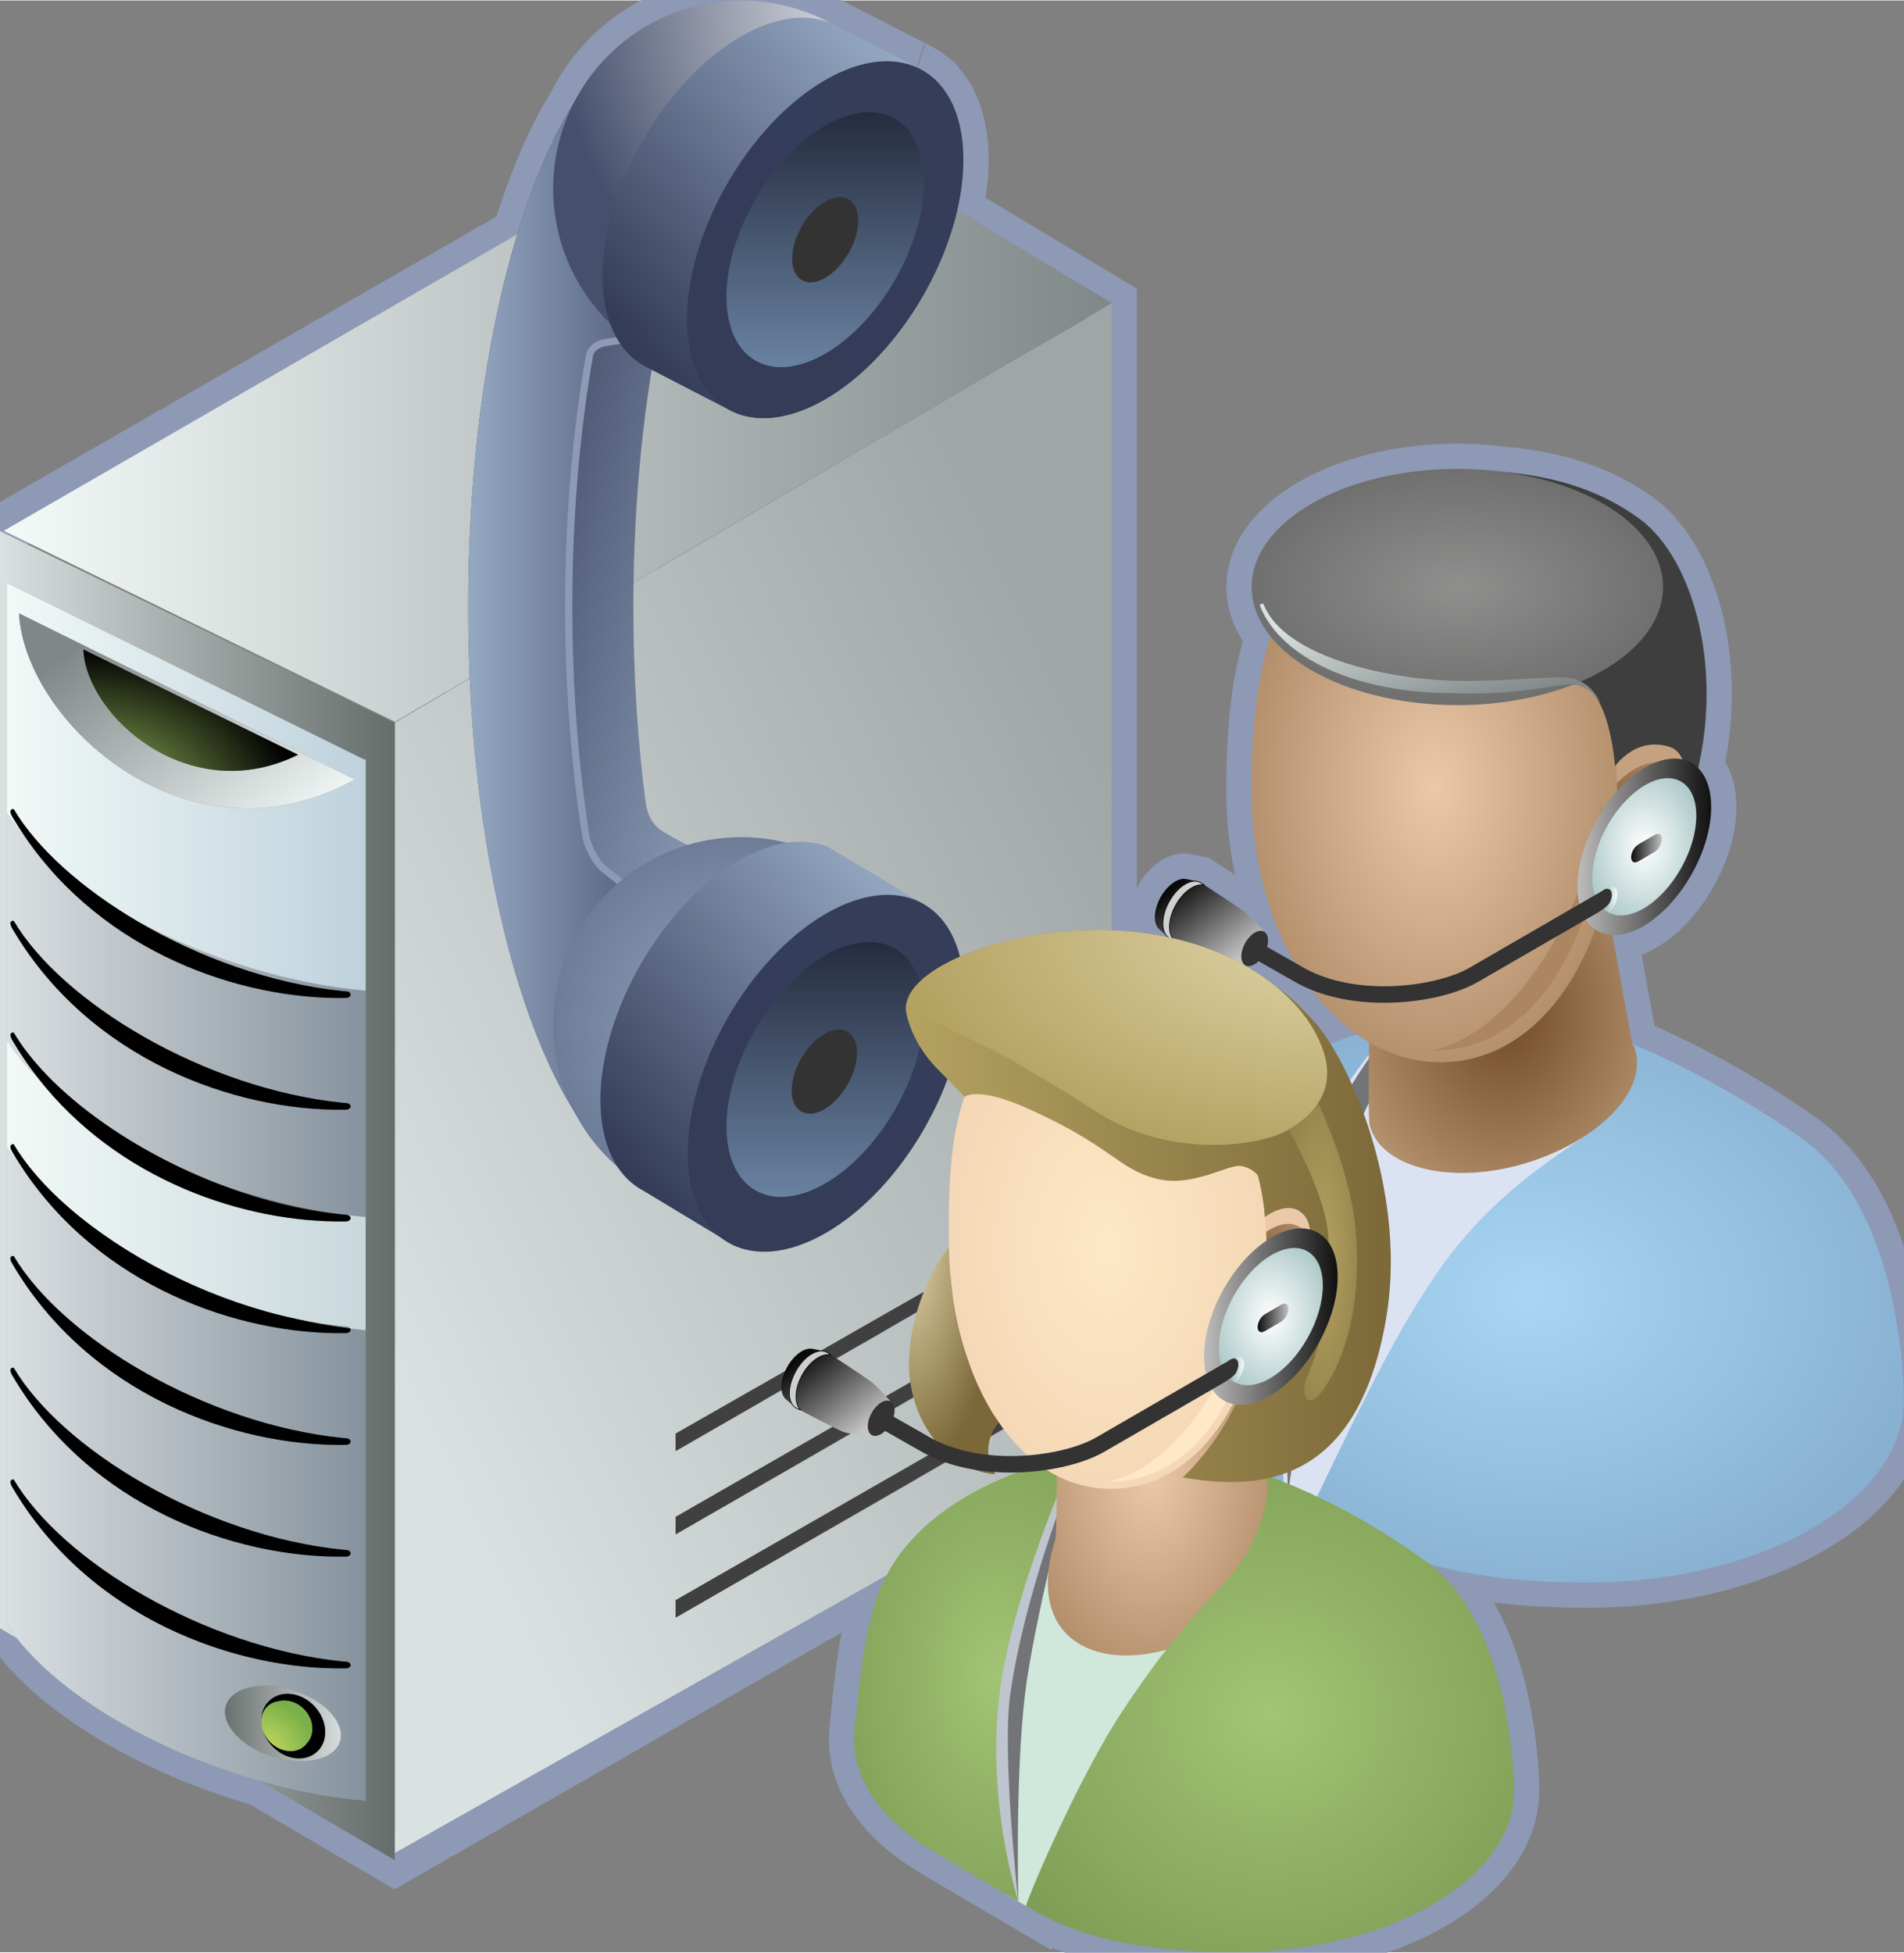 <svg xmlns="http://www.w3.org/2000/svg" xmlns:xlink="http://www.w3.org/1999/xlink" version="1.1" width="0.785" height="0.805" viewBox="0 0 56.525 57.934">
  <rect x="0" y="0" width="56.525" height="57.934" fill="#808080" stroke="none"/>
  <title><![CDATA[Response Group Server]]></title>
  <g transform=" scale(1) ">
    <path xmlns="http://www.w3.org/2000/svg" d="  M33,8.977 L22.628,2.742 L0,15.749 L0,48.319 L0.502,48.614 C1.847,50.333 4.633,51.974 7.708,52.846 L11.716,55.2 L33,42.975 L33,40.569 L33,40.54 L32.537,40.319 L33,40.054 L33,38.099 L33,38.068 L32.537,37.848 L33,37.583 L33,35.626 L33,35.596 L32.569,35.392 L33,35.146 L33,9.008 L33,8.977 Z" style="stroke-width: 1.5; stroke: #8d99b5; stroke-dasharray: none; stroke-linecap: butt; stroke-linejoin: miter; fill: none; "/>
    <path xmlns="http://www.w3.org/2000/svg" d="  M26.902,26.506 C26.104,26.027 24.577,25.12 24.577,25.12 C24.217,24.977 23.803,24.934 23.352,25 C22.92,24.893 22.468,24.835 22.003,24.835 C21.448,24.835 20.912,24.917 20.406,25.069 C20.248,24.988 19.648,24.674 19.547,24.575 C19.429,24.46 19.243,24.296 19.165,23.802 C18.93,21.988 18.802,20.035 18.802,18.001 C18.802,15.494 18.997,13.112 19.347,10.962 L21.612,12.132 C21.778,12.226 21.956,12.294 22.147,12.338 C22.153,12.34 22.16,12.341 22.166,12.344 C22.208,12.352 22.25,12.36 22.293,12.367 C22.305,12.369 22.316,12.371 22.328,12.373 C22.368,12.379 22.408,12.383 22.449,12.387 C22.465,12.388 22.479,12.39 22.494,12.391 C22.534,12.394 22.572,12.395 22.611,12.396 C22.63,12.397 22.648,12.398 22.666,12.398 C22.703,12.398 22.741,12.396 22.779,12.395 C22.8,12.394 22.822,12.392 22.843,12.391 C22.88,12.389 22.916,12.386 22.953,12.381 C22.976,12.379 23,12.376 23.023,12.373 C23.06,12.367 23.096,12.362 23.132,12.357 C23.159,12.352 23.185,12.347 23.21,12.342 C23.245,12.335 23.281,12.328 23.317,12.32 C23.345,12.313 23.373,12.306 23.401,12.299 C23.436,12.29 23.47,12.282 23.505,12.271 C23.534,12.262 23.565,12.254 23.594,12.244 C23.629,12.232 23.663,12.223 23.697,12.211 C23.729,12.199 23.762,12.187 23.794,12.175 C23.827,12.162 23.86,12.151 23.893,12.136 C23.927,12.122 23.964,12.107 23.999,12.091 C24.03,12.076 24.061,12.065 24.092,12.05 C24.133,12.031 24.174,12.01 24.215,11.989 C24.241,11.976 24.267,11.965 24.293,11.95 C24.361,11.915 24.429,11.878 24.497,11.839 C26.761,10.532 28.601,7.344 28.601,4.73 C28.601,4.566 28.594,4.408 28.58,4.255 C28.58,4.254 28.579,4.253 28.579,4.251 C28.564,4.101 28.544,3.956 28.517,3.819 C28.517,3.817 28.516,3.814 28.515,3.812 C28.487,3.675 28.454,3.545 28.414,3.421 C28.413,3.418 28.412,3.416 28.412,3.413 C28.371,3.29 28.325,3.173 28.273,3.062 C28.271,3.061 28.271,3.059 28.27,3.057 C28.218,2.947 28.16,2.843 28.096,2.747 C28.096,2.746 28.094,2.744 28.094,2.744 C28.03,2.646 27.961,2.557 27.887,2.474 C27.887,2.474 27.887,2.473 27.885,2.473 C27.81,2.39 27.731,2.314 27.646,2.246 C27.646,2.245 27.646,2.245 27.646,2.245 C27.559,2.178 27.47,2.117 27.377,2.065 C27.396,2.067 24.64,0.661 24.64,0.661 C23.855,0.239 22.957,0 22.003,0 C19.818,0 17.927,1.257 17.011,3.086 C15.15,6.101 13.9,11.649 13.9,18 C13.9,24.351 15.15,29.899 17.01,32.914 C17.338,33.568 17.791,34.148 18.337,34.625 C18.538,34.929 18.793,35.164 19.09,35.323 C19.09,35.323 21.79,36.95 21.737,36.925 C22.467,37.271 23.437,37.181 24.498,36.567 C26.762,35.261 28.602,32.072 28.602,29.459 C28.602,29.442 28.601,29.427 28.601,29.411 C28.601,29.395 28.602,29.378 28.602,29.361 C28.601,27.785 27.931,26.773 26.902,26.506 Z" style="stroke-width: 1.5; stroke: #8d99b5; stroke-dasharray: none; stroke-linecap: butt; stroke-linejoin: miter; fill: none; "/>
    <path xmlns="http://www.w3.org/2000/svg" d="  M42.316,46.32 C41.716,45.882 40.001,44.679 37.755,43.837 C39.257,43.464 40.606,42.25 41.145,39.165 C41.772,35.59 40.243,31.799 39.096,30.399 C39.096,30.399 38.48,29.707 38.079,29.411 C38.02,29.367 37.949,29.316 37.87,29.261 C36.691,28.303 34.916,27.627 32.779,27.595 C29.844,27.55 26.936,28.688 26.891,29.906 C26.891,29.92 26.896,29.934 26.899,29.949 C26.897,29.948 26.891,29.948 26.891,29.948 C26.891,29.948 26.976,30.832 27.811,31.696 C28.409,32.311 28.609,32.508 28.64,32.539 C28.235,33.66 28.138,35.154 28.174,37.051 L28.174,36.997 C27.457,37.914 26.985,39.32 26.985,40.445 C26.985,41.322 27.268,42.117 27.731,42.709 C27.679,42.682 27.619,42.662 27.569,42.632 L26.529,42.04 C26.586,41.837 26.558,41.654 26.442,41.587 C26.442,41.587 26.072,41.15 25.835,40.979 C25.606,40.813 24.52,40.104 24.52,40.104 C24.52,40.104 24.137,40.022 24.093,40.019 C23.864,39.997 23.569,40.211 23.372,40.557 C23.159,40.934 23.141,41.335 23.317,41.507 L23.626,41.775 C23.626,41.775 24.757,42.375 25.017,42.484 C25.25,42.581 25.878,42.582 25.878,42.582 C25.985,42.644 26.136,42.588 26.271,42.461 C26.633,42.666 27.32,43.057 27.32,43.057 C27.811,43.345 28.369,43.511 28.942,43.604 C29.137,43.675 29.337,43.729 29.548,43.746 C29.533,43.724 29.527,43.697 29.513,43.673 C29.677,43.684 29.841,43.697 30.002,43.697 C30.08,43.697 30.154,43.687 30.233,43.684 C28.433,44.351 26.77,45.497 26.093,47.238 C25.665,48.34 25.482,50.053 25.358,51.526 C25.358,51.553 25.357,51.581 25.357,51.608 C25.357,52.878 26.219,54.032 27.628,54.889 C28.192,55.233 29.125,55.779 29.856,56.205 C29.857,56.208 29.858,56.209 29.858,56.209 L30.473,56.568 L30.473,56.567 C30.587,56.634 30.629,56.66 30.745,56.726 C32.255,57.594 34.301,57.934 36.605,57.934 C41.212,57.934 44.944,55.792 44.944,53.148 C44.946,53.008 44.949,48.242 42.316,46.32 Z" style="stroke-width: 1.5; stroke: #8d99b5; stroke-dasharray: none; stroke-linecap: butt; stroke-linejoin: miter; fill: none; "/>
    <path xmlns="http://www.w3.org/2000/svg" d="  M34.35,39.708 C34.349,39.738 34.348,39.77 34.348,39.8 C34.348,41.239 35.325,42.545 36.919,43.515 C37.984,44.164 39.359,44.968 40.448,45.593 C42.155,46.575 44.473,46.961 47.082,46.961 C52.294,46.961 56.52,44.536 56.52,41.542 C56.52,41.383 56.525,35.989 53.543,33.814 C52.914,33.355 50.803,31.942 48.459,30.971 C48.325,30.269 48.05,28.77 47.866,27.736 C48.617,27.772 49.577,27.07 50.215,25.942 C50.921,24.695 50.987,23.361 50.415,22.786 C51.148,19.563 50.178,16.44 48.632,15.353 C48.112,14.987 46.946,14.2 44.66,13.996 C44.211,13.936 43.745,13.903 43.265,13.903 C39.893,13.903 37.159,15.473 37.159,17.408 C37.159,17.936 37.363,18.435 37.727,18.884 C37.29,20.165 37.156,21.723 37.156,23.447 C37.156,25.385 37.633,27.161 38.423,28.552 L37.617,28.092 C37.675,27.89 37.645,27.707 37.53,27.639 C37.53,27.639 37.16,27.203 36.923,27.032 C36.693,26.865 35.608,26.156 35.608,26.156 C35.608,26.156 35.224,26.075 35.181,26.071 C34.953,26.05 34.656,26.263 34.459,26.609 C34.246,26.986 34.229,27.387 34.404,27.559 L34.628,27.754 C34.652,27.784 34.681,27.808 34.713,27.829 C34.713,27.829 35.844,28.429 36.104,28.537 C36.337,28.634 36.966,28.636 36.966,28.636 C37.073,28.699 37.226,28.645 37.362,28.515 C37.725,28.721 38.409,29.11 38.409,29.11 C38.584,29.213 38.77,29.3 38.961,29.376 C39.352,29.895 39.794,30.338 40.278,30.682 C38.086,31.41 35.999,32.752 35.181,34.854 C34.697,36.102 34.489,38.042 34.35,39.708 Z" style="stroke-width: 1.5; stroke: #8d99b5; stroke-dasharray: none; stroke-linecap: butt; stroke-linejoin: miter; fill: none; "/>
    <path xmlns="http://www.w3.org/2000/svg" d="  M20.056,43.062 L33,35.595 L32.569,35.39 L20.056,42.536 L20.056,43.062 Z" style="fill-rule: evenodd; fill: #404040; "/>
    <path xmlns="http://www.w3.org/2000/svg" d="  M20.056,45.534 L33,38.067 L32.537,37.847 L20.056,45.008 L20.056,45.534 Z" style="fill-rule: evenodd; fill: #404040; "/>
    <path xmlns="http://www.w3.org/2000/svg" d="  M20.056,48.007 L33,40.54 L32.537,40.319 L20.056,47.48 L20.056,48.007 Z" style="fill-rule: evenodd; fill: #404040; "/>
    <defs xmlns="http://www.w3.org/2000/svg" xmlns:xlink="http://www.w3.org/1999/xlink">
      <linearGradient id="grad4298">
        <stop offset="0%" stop-color="#656d6b" stop-opacity="1"/>
        <stop offset="100%" stop-color="#dae1e1" stop-opacity="1"/>
      </linearGradient>
      <linearGradient xlink:href="#grad4298" id="grad4299" x1="0" y1="0" x2="0" y2="1" gradientTransform="rotate(90 .5 .5)" gradientUnits="objectBoundingBox">
  </linearGradient>
    </defs>
    <path xmlns="http://www.w3.org/2000/svg" d="  M11.716,21.447 L0,15.749 L0,48.319 L0.502,48.614 C0.393,48.476 0.293,48.337 0.205,48.197 L0.205,34.027 L0.205,30.867 L0.205,24.104 L0.205,17.285 L10.796,22.521 C10.796,22.521 10.837,22.526 10.857,22.527 L10.857,29.392 L10.857,36.107 L10.857,39.466 L10.857,53.44 C9.804,53.345 8.741,53.138 7.709,52.846 L11.717,55.199 L11.717,21.447 L11.716,21.447 Z" style="fill-rule: evenodd; fill: url(#grad4299); "/>
    <defs xmlns="http://www.w3.org/2000/svg" xmlns:xlink="http://www.w3.org/1999/xlink">
      <linearGradient id="grad4300">
        <stop offset="0%" stop-color="#85929d" stop-opacity="0.988"/>
        <stop offset="100%" stop-color="#dadfe1" stop-opacity="0.988"/>
      </linearGradient>
      <linearGradient xlink:href="#grad4300" id="grad4301" x1="0" y1="0" x2="0" y2="1" gradientTransform="rotate(90 .5 .5)" gradientUnits="objectBoundingBox">
  </linearGradient>
    </defs>
    <path xmlns="http://www.w3.org/2000/svg" d="  M10.409,39.461 C10.409,39.513 10.347,39.558 10.267,39.558 C10.26,39.558 10.245,39.558 10.245,39.558 C7.084,39.605 2.96,38.167 0.63,34.604 C0.471,34.411 0.327,34.219 0.205,34.027 L0.205,48.197 C0.294,48.337 0.395,48.476 0.502,48.614 C1.847,50.333 4.633,51.974 7.709,52.846 C8.741,53.139 9.804,53.346 10.857,53.441 L10.857,39.467 C10.703,39.453 10.549,39.436 10.393,39.417 C10.402,39.431 10.409,39.446 10.409,39.461 Z M10.092,51.68 C9.92,52.224 9.024,52.423 8.091,52.128 C7.157,51.832 6.539,51.151 6.711,50.61 C6.883,50.066 7.779,49.867 8.713,50.162 C9.647,50.458 10.265,51.138 10.092,51.68 Z M10.267,49.508 C10.26,49.508 10.245,49.508 10.245,49.508 C6.965,49.557 2.651,48.011 0.375,44.147 C0.211,43.876 0.406,43.901 0.406,43.901 C1.847,46.336 6.091,48.892 10.187,49.304 C10.206,49.306 10.265,49.31 10.272,49.31 C10.352,49.31 10.409,49.358 10.409,49.411 C10.409,49.463 10.347,49.508 10.267,49.508 Z M10.267,46.192 C10.26,46.192 10.245,46.192 10.245,46.192 C6.965,46.24 2.651,44.693 0.376,40.831 C0.211,40.559 0.407,40.585 0.407,40.585 C1.847,43.02 6.092,45.577 10.188,45.988 C10.207,45.99 10.266,45.995 10.273,45.995 C10.353,45.995 10.409,46.042 10.409,46.096 C10.409,46.147 10.347,46.192 10.267,46.192 Z M10.267,42.874 C10.26,42.874 10.245,42.874 10.245,42.874 C6.965,42.923 2.651,41.377 0.376,37.514 C0.211,37.242 0.407,37.268 0.407,37.268 C1.847,39.703 6.092,42.26 10.188,42.671 C10.207,42.673 10.266,42.678 10.273,42.678 C10.353,42.678 10.409,42.726 10.409,42.779 C10.409,42.831 10.347,42.874 10.267,42.874 Z" style="fill-rule: evenodd; fill: url(#grad4301); "/>
    <defs xmlns="http://www.w3.org/2000/svg" xmlns:xlink="http://www.w3.org/1999/xlink">
      <linearGradient id="grad4302">
        <stop offset="0%" stop-color="#85929d" stop-opacity="0.988"/>
        <stop offset="100%" stop-color="#dadfe1" stop-opacity="0.988"/>
      </linearGradient>
      <linearGradient xlink:href="#grad4302" id="grad4303" x1="0" y1="0" x2="0" y2="1" gradientTransform="rotate(90 .5 .5)" gradientUnits="objectBoundingBox">
  </linearGradient>
    </defs>
    <path xmlns="http://www.w3.org/2000/svg" d="  M10.187,29.404 C10.206,29.406 10.265,29.41 10.272,29.41 C10.352,29.41 10.409,29.459 10.409,29.512 C10.409,29.564 10.347,29.608 10.267,29.608 C10.26,29.608 10.245,29.608 10.245,29.608 C7.13,29.655 3.077,28.258 0.731,24.805 C0.529,24.573 0.352,24.339 0.205,24.104 L0.205,30.868 C0.44,31.237 0.748,31.605 1.113,31.965 C0.849,31.626 0.602,31.265 0.376,30.881 C0.211,30.61 0.407,30.635 0.407,30.635 C1.392,32.3 3.687,34.021 6.349,35.075 C7.603,35.534 8.938,35.875 10.269,36.044 C10.27,36.044 10.273,36.045 10.274,36.045 C10.28,36.045 10.286,36.047 10.291,36.047 C10.46,36.068 10.627,36.088 10.796,36.103 C10.816,36.105 10.838,36.108 10.858,36.109 L10.858,29.394 C8.492,29.182 6.069,28.396 4.086,27.336 C5.881,28.393 8.055,29.189 10.187,29.404 Z M10.267,32.924 C10.26,32.924 10.245,32.925 10.245,32.925 C6.965,32.973 2.651,31.427 0.376,27.564 C0.211,27.292 0.406,27.317 0.406,27.317 C1.847,29.753 6.091,32.309 10.187,32.721 C10.206,32.722 10.265,32.727 10.272,32.727 C10.352,32.727 10.409,32.775 10.409,32.828 C10.409,32.879 10.347,32.924 10.267,32.924 Z" style="fill-rule: evenodd; fill: url(#grad4303); "/>
    <defs xmlns="http://www.w3.org/2000/svg" xmlns:xlink="http://www.w3.org/1999/xlink">
      <linearGradient id="grad4304">
        <stop offset="0%" stop-color="#c9d8dd" stop-opacity="0.988"/>
        <stop offset="100%" stop-color="#f3faf8" stop-opacity="0.988"/>
      </linearGradient>
      <linearGradient xlink:href="#grad4304" id="grad4305" x1="0" y1="0" x2="0" y2="1" gradientTransform="rotate(90 .5 .5)" gradientUnits="objectBoundingBox">
  </linearGradient>
    </defs>
    <path xmlns="http://www.w3.org/2000/svg" d="  M10.796,36.103 C10.627,36.087 10.46,36.068 10.291,36.047 C10.361,36.054 10.409,36.097 10.409,36.145 C10.409,36.197 10.347,36.242 10.267,36.242 C10.26,36.242 10.245,36.242 10.245,36.242 C7.292,36.286 3.499,35.035 1.113,31.965 C0.748,31.606 0.441,31.237 0.205,30.868 L0.205,34.028 C0.326,34.219 0.47,34.412 0.629,34.605 C0.542,34.472 0.457,34.337 0.375,34.199 C0.211,33.926 0.406,33.952 0.406,33.952 C1.268,35.407 3.131,36.906 5.366,37.965 C6.436,38.472 7.591,38.877 8.761,39.128 C9.236,39.23 9.713,39.307 10.187,39.356 C10.205,39.358 10.264,39.362 10.271,39.362 C10.327,39.362 10.371,39.386 10.391,39.419 C10.547,39.437 10.701,39.455 10.855,39.468 L10.855,36.109 C10.837,36.107 10.816,36.104 10.796,36.103 Z" style="fill-rule: evenodd; fill: url(#grad4305); "/>
    <defs xmlns="http://www.w3.org/2000/svg" xmlns:xlink="http://www.w3.org/1999/xlink">
      <linearGradient id="grad4306">
        <stop offset="0%" stop-color="#bed2dd" stop-opacity="0.988"/>
        <stop offset="100%" stop-color="#f3faf8" stop-opacity="0.988"/>
      </linearGradient>
      <linearGradient xlink:href="#grad4306" id="grad4307" x1="0" y1="0" x2="0" y2="1" gradientTransform="rotate(90 .5 .5)" gradientUnits="objectBoundingBox">
  </linearGradient>
    </defs>
    <path xmlns="http://www.w3.org/2000/svg" d="  M10.796,22.522 L0.205,17.286 L0.205,24.104 C0.352,24.339 0.53,24.573 0.731,24.805 C0.608,24.624 0.489,24.44 0.375,24.248 C0.211,23.976 0.406,24.002 0.406,24.002 C1.097,25.169 2.431,26.362 4.085,27.335 C6.068,28.396 8.491,29.181 10.856,29.393 L10.856,22.529 C10.837,22.526 10.796,22.522 10.796,22.522 Z M0.563,18.192 L10.534,23.121 C5.589,25.854 0.752,21.447 0.563,18.192 Z" style="fill-rule: evenodd; fill: url(#grad4307); "/>
    <path xmlns="http://www.w3.org/2000/svg" d="  M10.273,49.31 C10.265,49.31 10.207,49.306 10.188,49.304 C6.092,48.892 1.847,46.336 0.407,43.901 C0.407,43.901 0.211,43.876 0.376,44.147 C2.651,48.01 6.965,49.557 10.245,49.508 C10.245,49.508 10.261,49.508 10.267,49.508 C10.347,49.508 10.409,49.462 10.409,49.411 C10.409,49.358 10.353,49.31 10.273,49.31 Z" style="fill-rule: evenodd; fill: #010101; "/>
    <path xmlns="http://www.w3.org/2000/svg" d="  M10.273,45.994 C10.265,45.994 10.207,45.989 10.188,45.987 C6.092,45.576 1.847,43.019 0.407,40.584 C0.407,40.584 0.211,40.559 0.376,40.831 C2.651,44.693 6.965,46.24 10.245,46.191 C10.245,46.191 10.261,46.191 10.267,46.191 C10.347,46.191 10.409,46.146 10.409,46.094 C10.409,46.042 10.353,45.994 10.273,45.994 Z" style="fill-rule: evenodd; fill: #010101; "/>
    <path xmlns="http://www.w3.org/2000/svg" d="  M10.273,42.677 C10.265,42.677 10.207,42.673 10.188,42.67 C6.092,42.259 1.847,39.702 0.407,37.267 C0.407,37.267 0.211,37.241 0.376,37.514 C2.651,41.376 6.965,42.923 10.245,42.874 C10.245,42.874 10.261,42.874 10.267,42.874 C10.347,42.874 10.409,42.829 10.409,42.777 C10.409,42.725 10.353,42.677 10.273,42.677 Z" style="fill-rule: evenodd; fill: #010101; "/>
    <path xmlns="http://www.w3.org/2000/svg" d="  M10.393,39.417 C9.848,39.351 9.303,39.253 8.762,39.127 C7.591,38.876 6.436,38.471 5.367,37.964 C3.132,36.905 1.268,35.407 0.407,33.95 C0.407,33.95 0.211,33.925 0.376,34.197 C0.457,34.336 0.543,34.471 0.63,34.603 C2.96,38.167 7.084,39.605 10.245,39.557 C10.245,39.557 10.261,39.557 10.267,39.557 C10.347,39.557 10.409,39.512 10.409,39.461 C10.409,39.446 10.402,39.431 10.393,39.417 Z" style="fill-rule: evenodd; fill: #010101; "/>
    <path xmlns="http://www.w3.org/2000/svg" d="  M10.291,36.046 C10.284,36.045 10.275,36.044 10.268,36.043 C10.255,36.042 10.205,36.038 10.188,36.037 C8.892,35.906 7.581,35.56 6.349,35.073 C3.687,34.019 1.392,32.298 0.407,30.634 C0.407,30.634 0.211,30.608 0.376,30.88 C0.602,31.265 0.85,31.625 1.113,31.963 C3.499,35.033 7.292,36.285 10.245,36.24 C10.245,36.24 10.261,36.24 10.267,36.24 C10.347,36.24 10.409,36.196 10.409,36.143 C10.409,36.097 10.361,36.053 10.291,36.046 Z" style="fill-rule: evenodd; fill: #010101; "/>
    <path xmlns="http://www.w3.org/2000/svg" d="  M10.273,29.41 C10.265,29.41 10.207,29.406 10.188,29.404 C8.055,29.189 5.882,28.393 4.085,27.334 C2.432,26.361 1.097,25.167 0.407,24.001 C0.407,24.001 0.211,23.975 0.376,24.247 C0.489,24.439 0.608,24.623 0.731,24.804 C3.078,28.257 7.13,29.654 10.246,29.608 C10.246,29.608 10.261,29.607 10.268,29.607 C10.348,29.607 10.409,29.563 10.409,29.511 C10.409,29.459 10.353,29.41 10.273,29.41 Z" style="fill-rule: evenodd; fill: #010101; "/>
    <path xmlns="http://www.w3.org/2000/svg" d="  M10.273,32.727 C10.265,32.727 10.207,32.722 10.188,32.721 C6.091,32.309 1.847,29.753 0.406,27.317 C0.406,27.317 0.211,27.292 0.375,27.564 C2.65,31.427 6.965,32.974 10.244,32.925 C10.244,32.925 10.26,32.924 10.266,32.924 C10.346,32.924 10.408,32.879 10.408,32.828 C10.409,32.775 10.353,32.727 10.273,32.727 Z" style="fill-rule: evenodd; fill: #010101; "/>
    <defs xmlns="http://www.w3.org/2000/svg">
      <linearGradient id="grad4308">
        <stop offset="0%" stop-color="#656d6b" stop-opacity="1"/>
        <stop offset="100%" stop-color="#dae1e1" stop-opacity="1"/>
      </linearGradient>
    </defs>
    <path xmlns="http://www.w3.org/2000/svg" d="  M8.713,50.162 C7.779,49.866 6.883,50.066 6.711,50.61 C6.539,51.152 7.157,51.833 8.091,52.128 C9.024,52.423 9.92,52.224 10.092,51.68 C10.265,51.138 9.647,50.458 8.713,50.162 Z M9.418,51.977 C9.071,52.305 8.472,52.231 8.08,51.813 C7.952,51.677 7.863,51.523 7.812,51.365 C7.778,51.263 7.762,51.159 7.76,51.058 C7.758,50.831 7.835,50.618 7.997,50.466 C8.344,50.139 8.943,50.214 9.335,50.631 C9.728,51.049 9.766,51.651 9.418,51.977 Z" style="fill-rule: evenodd; fill: url(#grad4308); "/>
    <path xmlns="http://www.w3.org/2000/svg" d="  M7.996,50.466 C7.834,50.618 7.757,50.831 7.76,51.058 C7.766,50.897 7.826,50.746 7.942,50.637 C8.036,50.549 8.153,50.499 8.278,50.485 C8.529,50.422 8.826,50.509 9.037,50.734 C9.327,51.041 9.35,51.488 9.096,51.745 C9.08,51.767 9.062,51.788 9.042,51.806 C8.774,52.059 8.311,52.001 8.006,51.678 C7.917,51.584 7.853,51.475 7.811,51.365 C7.862,51.523 7.952,51.677 8.079,51.813 C8.471,52.231 9.07,52.304 9.418,51.977 C9.765,51.651 9.727,51.05 9.335,50.631 C8.942,50.214 8.343,50.139 7.996,50.466 Z" style="fill-rule: evenodd; fill: #010101; "/>
    <defs xmlns="http://www.w3.org/2000/svg">
      <radialGradient id="grad4309" cx="0%" cy="100%" r="100%">
        <stop offset="0%" stop-color="#cdde61" stop-opacity="1"/>
        <stop offset="100%" stop-color="#7ab049" stop-opacity="1"/>
      </radialGradient>
    </defs>
    <path xmlns="http://www.w3.org/2000/svg" d="  M9.042,51.806 C9.062,51.788 9.08,51.767 9.096,51.745 C9.35,51.488 9.327,51.041 9.037,50.734 C8.827,50.509 8.529,50.422 8.278,50.485 C8.153,50.5 8.036,50.549 7.942,50.637 C7.826,50.746 7.766,50.897 7.76,51.058 C7.761,51.159 7.777,51.263 7.811,51.365 C7.853,51.475 7.917,51.584 8.006,51.678 C8.311,52.001 8.774,52.059 9.042,51.806 Z" style="fill-rule: evenodd; fill: url(#grad4309); "/>
    <defs xmlns="http://www.w3.org/2000/svg" xmlns:xlink="http://www.w3.org/1999/xlink">
      <linearGradient id="grad4310">
        <stop offset="0%" stop-color="#808788" stop-opacity="1"/>
        <stop offset="100%" stop-color="#f3faf8" stop-opacity="1"/>
      </linearGradient>
      <linearGradient xlink:href="#grad4310" id="grad4311" x1="0" y1="0" x2="0" y2="1" gradientTransform="rotate(315 .5 .5)" gradientUnits="objectBoundingBox">
  </linearGradient>
    </defs>
    <path xmlns="http://www.w3.org/2000/svg" d="  M0.563,18.192 C0.752,21.447 5.589,25.854 10.534,23.121 L0.563,18.192 Z M2.474,19.262 L8.849,22.387 C5.626,23.985 2.557,21.243 2.474,19.262 Z" style="fill-rule: evenodd; fill: url(#grad4311); "/>
    <defs xmlns="http://www.w3.org/2000/svg">
      <radialGradient id="grad4312" cx="0%" cy="100%" r="100%">
        <stop offset="0%" stop-color="#acd36a" stop-opacity="1"/>
        <stop offset="100%" stop-color="#000000" stop-opacity="1"/>
      </radialGradient>
    </defs>
    <path xmlns="http://www.w3.org/2000/svg" d="  M2.474,19.262 C2.557,21.244 5.626,23.986 8.849,22.387 L2.474,19.262 Z" style="fill-rule: evenodd; fill: url(#grad4312); "/>
    <defs xmlns="http://www.w3.org/2000/svg" xmlns:xlink="http://www.w3.org/1999/xlink">
      <linearGradient id="grad4313">
        <stop offset="0%" stop-color="#a0a6a6" stop-opacity="1"/>
        <stop offset="100%" stop-color="#dae1e1" stop-opacity="1"/>
      </linearGradient>
      <linearGradient xlink:href="#grad4313" id="grad4314" x1="0" y1="0" x2="0" y2="1" gradientTransform="rotate(45 .5 .5)" gradientUnits="objectBoundingBox">
  </linearGradient>
    </defs>
    <path xmlns="http://www.w3.org/2000/svg" d="  M11.744,21.42 L11.726,21.41 L11.726,54.984 L33,42.975 L33,40.569 L20.056,48.007 L20.056,47.48 L32.537,40.319 L33,40.053 L33,38.098 L20.056,45.534 L20.056,45.008 L32.537,37.847 L33,37.582 L33,35.625 L20.056,43.062 L20.056,42.536 L32.569,35.39 L33,35.144 L33,9.008 L30.145,10.649 L11.744,21.42 Z" style="fill-rule: evenodd; fill: url(#grad4314); "/>
    <defs xmlns="http://www.w3.org/2000/svg" xmlns:xlink="http://www.w3.org/1999/xlink">
      <linearGradient id="grad4315">
        <stop offset="0%" stop-color="#808788" stop-opacity="1"/>
        <stop offset="100%" stop-color="#f3faf8" stop-opacity="1"/>
      </linearGradient>
      <linearGradient xlink:href="#grad4315" id="grad4316" x1="0" y1="0" x2="0" y2="1" gradientTransform="rotate(90 .5 .5)" gradientUnits="objectBoundingBox">
  </linearGradient>
    </defs>
    <path xmlns="http://www.w3.org/2000/svg" d="  M22.628,2.742 L0.11,15.741 L11.726,21.41 L33,8.977 L22.628,2.742 Z" style="fill-rule: evenodd; fill: url(#grad4316); "/>
    <defs xmlns="http://www.w3.org/2000/svg" xmlns:xlink="http://www.w3.org/1999/xlink">
      <linearGradient id="grad4317">
        <stop offset="0%" stop-color="#343c58" stop-opacity="1"/>
        <stop offset="100%" stop-color="#95a8c2" stop-opacity="1"/>
      </linearGradient>
      <linearGradient xlink:href="#grad4317" id="grad4318" x1="0" y1="0" x2="0" y2="1" gradientTransform="rotate(315 .5 .5)" gradientUnits="objectBoundingBox">
  </linearGradient>
    </defs>
    <path xmlns="http://www.w3.org/2000/svg" d="  M20.222,0.683 C21.092,0.683 21.92,1.165 22.675,2.034 C20.4,4.657 18.803,10.817 18.803,18 C18.803,20.035 18.932,21.987 19.166,23.801 C19.244,24.295 19.43,24.459 19.548,24.574 C19.665,24.688 20.445,25.088 20.445,25.088 C20.445,25.088 21.805,32.964 22.675,33.966 C21.92,34.835 21.093,35.317 20.222,35.317 C16.731,35.317 13.9,27.564 13.9,18 C13.9,8.437 16.731,0.683 20.222,0.683 Z" style="fill-rule: evenodd; fill: url(#grad4318); "/>
    <defs xmlns="http://www.w3.org/2000/svg" xmlns:xlink="http://www.w3.org/1999/xlink">
      <linearGradient id="grad4319">
        <stop offset="0%" stop-color="#343c58" stop-opacity="1"/>
        <stop offset="100%" stop-color="#95a8c2" stop-opacity="1"/>
      </linearGradient>
      <linearGradient xlink:href="#grad4319" id="grad4320" x1="0" y1="0" x2="0" y2="1" gradientTransform="rotate(90 .5 .5)" gradientUnits="objectBoundingBox">
  </linearGradient>
    </defs>
    <path xmlns="http://www.w3.org/2000/svg" d="  M20.222,0.683 C20.737,0.683 21.236,0.855 21.715,1.173 C20.244,2.148 18.761,10.032 18.761,10.032 L17.936,10.159 C17.936,10.159 17.568,10.235 17.504,10.512 C17.106,12.778 16.883,15.317 16.883,18 C16.883,20.382 17.059,22.65 17.377,24.715 C17.414,25.054 17.672,25.574 17.93,25.781 C18.691,26.39 20.179,27.579 20.179,27.579 C20.179,27.579 20.45,33.989 21.714,34.827 C21.235,35.144 20.735,35.316 20.221,35.316 C16.73,35.316 13.899,27.563 13.899,17.999 C13.9,8.437 16.731,0.683 20.222,0.683 Z" style="fill-rule: evenodd; fill: url(#grad4320); "/>
    <path xmlns="http://www.w3.org/2000/svg" d="  M17.866,25.864 C17.573,25.625 17.318,25.102 17.273,24.73 C16.954,22.66 16.778,20.387 16.777,17.999 C16.778,15.31 17,12.765 17.401,10.486 C17.5,10.122 17.91,10.061 17.921,10.052 L18.746,9.925 L18.746,9.926 L18.779,10.136 L17.959,10.262 C17.959,10.264 17.881,10.278 17.795,10.325 C17.708,10.371 17.63,10.44 17.609,10.528 C17.213,12.787 16.991,15.322 16.991,17.998 C16.991,20.375 17.166,22.639 17.483,24.702 C17.511,25.003 17.773,25.524 17.999,25.697 C18.162,25.827 18.358,25.985 18.568,26.15 L18.434,26.317 C18.224,26.152 18.028,25.995 17.866,25.864 Z" style="fill-rule: evenodd; fill: #8d99b5; "/>
    <path xmlns="http://www.w3.org/2000/svg" d="  M21.128,34.408 C21.166,34.468 21.204,34.523 21.244,34.57 C21.255,34.564 21.265,34.559 21.275,34.553 C21.224,34.514 21.176,34.464 21.128,34.408 Z" style="fill-rule: evenodd; fill: #ffffff; fill-opacity: 0.6; "/>
    <defs xmlns="http://www.w3.org/2000/svg">
      <radialGradient id="grad4321" cx="100%" cy="0%" r="100%">
        <stop offset="0%" stop-color="#ffffff" stop-opacity="1"/>
        <stop offset="100%" stop-color="#46506d" stop-opacity="1"/>
      </radialGradient>
    </defs>
    <path xmlns="http://www.w3.org/2000/svg" d="  M27.586,5.582 A5.582,5.582 180 1,1 22.003,0 A5.582,5.582 180 0,1 27.586,5.582 Z" style="fill-rule: evenodd; fill: url(#grad4321); "/>
    <defs xmlns="http://www.w3.org/2000/svg">
      <radialGradient id="grad4322" cx="50%" cy="50%" r="100%">
        <stop offset="0%" stop-color="#95a8c2" stop-opacity="1"/>
        <stop offset="100%" stop-color="#46506d" stop-opacity="1"/>
      </radialGradient>
    </defs>
    <path xmlns="http://www.w3.org/2000/svg" d="  M27.586,30.418 A5.582,5.582 180 1,1 22.003,24.835 A5.582,5.582 180 0,1 27.586,30.418 Z" style="fill-rule: evenodd; fill: url(#grad4322); "/>
    <defs xmlns="http://www.w3.org/2000/svg" xmlns:xlink="http://www.w3.org/1999/xlink">
      <linearGradient id="grad4323">
        <stop offset="0%" stop-color="#343c58" stop-opacity="1"/>
        <stop offset="100%" stop-color="#95a8c2" stop-opacity="1"/>
      </linearGradient>
      <linearGradient xlink:href="#grad4323" id="grad4324" x1="0" y1="0" x2="0" y2="1" gradientTransform="rotate(225 .5 .5)" gradientUnits="objectBoundingBox">
  </linearGradient>
    </defs>
    <path xmlns="http://www.w3.org/2000/svg" d="  M19.09,10.828 C18.349,10.399 17.888,9.481 17.888,8.176 C17.888,5.564 19.73,2.374 21.993,1.068 C23.001,0.486 23.925,0.374 24.64,0.661 C24.64,0.661 27.396,2.066 27.376,2.064 C28.132,2.487 28.601,3.411 28.601,4.729 C28.601,7.343 26.76,10.531 24.497,11.838 C23.428,12.454 22.455,12.542 21.724,12.19 L19.09,10.828 Z" style="fill-rule: evenodd; fill: url(#grad4324); "/>
    <defs xmlns="http://www.w3.org/2000/svg" xmlns:xlink="http://www.w3.org/1999/xlink">
      <linearGradient id="grad4325">
        <stop offset="0%" stop-color="#343c58" stop-opacity="1"/>
        <stop offset="100%" stop-color="#95a8c2" stop-opacity="1"/>
      </linearGradient>
      <linearGradient xlink:href="#grad4325" id="grad4326" x1="0" y1="0" x2="0" y2="1" gradientTransform="rotate(225 .5 .5)" gradientUnits="objectBoundingBox">
  </linearGradient>
    </defs>
    <path xmlns="http://www.w3.org/2000/svg" d="  M19.09,35.323 C18.312,34.909 17.825,33.977 17.825,32.636 C17.825,30.023 19.666,26.835 21.93,25.528 C22.938,24.946 23.862,24.834 24.577,25.12 C24.577,25.12 27.396,26.795 27.376,26.793 C28.132,27.216 28.601,28.139 28.601,29.459 C28.601,32.071 26.76,35.26 24.497,36.567 C23.435,37.18 22.465,37.27 21.736,36.925 C21.789,36.95 19.09,35.323 19.09,35.323 Z" style="fill-rule: evenodd; fill: url(#grad4326); "/>
    <path xmlns="http://www.w3.org/2000/svg" d="  M24.497,11.838 C26.761,10.531 28.601,7.343 28.601,4.729 C28.601,2.117 26.76,1.054 24.497,2.361 C22.235,3.667 20.393,6.856 20.393,9.469 C20.394,12.082 22.235,13.145 24.497,11.838 Z" style="fill-rule: evenodd; fill: #343c58; fill-opacity: 0.988; "/>
    <defs xmlns="http://www.w3.org/2000/svg" xmlns:xlink="http://www.w3.org/1999/xlink">
      <linearGradient id="grad4327">
        <stop offset="0%" stop-color="#202638" stop-opacity="1"/>
        <stop offset="100%" stop-color="#6e88a8" stop-opacity="1"/>
      </linearGradient>
      <linearGradient xlink:href="#grad4327" id="grad4328" x1="0" y1="0" x2="0" y2="1" gradientTransform="rotate(-0 .5 .5)" gradientUnits="objectBoundingBox">
  </linearGradient>
    </defs>
    <path xmlns="http://www.w3.org/2000/svg" d="  M24.497,10.484 C26.113,9.551 27.428,7.274 27.428,5.407 C27.428,3.54 26.113,2.782 24.497,3.715 C22.881,4.648 21.567,6.925 21.567,8.791 C21.567,10.658 22.881,11.418 24.497,10.484 Z" style="fill-rule: evenodd; fill: url(#grad4328); "/>
    <path xmlns="http://www.w3.org/2000/svg" d="  M24.497,8.233 C25.039,7.921 25.478,7.158 25.478,6.534 C25.478,5.909 25.039,5.656 24.497,5.968 C23.956,6.28 23.516,7.042 23.516,7.667 C23.517,8.29 23.957,8.545 24.497,8.233 Z" style="fill-rule: evenodd; fill: #333333; "/>
    <path xmlns="http://www.w3.org/2000/svg" d="  M24.52,36.582 C26.784,35.276 28.625,32.087 28.625,29.474 C28.625,26.861 26.784,25.799 24.52,27.105 C22.257,28.412 20.416,31.6 20.416,34.214 C20.416,36.827 22.257,37.889 24.52,36.582 Z" style="fill-rule: evenodd; fill: #343c58; fill-opacity: 0.988; "/>
    <defs xmlns="http://www.w3.org/2000/svg" xmlns:xlink="http://www.w3.org/1999/xlink">
      <linearGradient id="grad4329">
        <stop offset="0%" stop-color="#202638" stop-opacity="1"/>
        <stop offset="100%" stop-color="#6e88a8" stop-opacity="1"/>
      </linearGradient>
      <linearGradient xlink:href="#grad4329" id="grad4330" x1="0" y1="0" x2="0" y2="1" gradientTransform="rotate(-0 .5 .5)" gradientUnits="objectBoundingBox">
  </linearGradient>
    </defs>
    <path xmlns="http://www.w3.org/2000/svg" d="  M24.497,35.114 C26.113,34.181 27.428,31.904 27.428,30.038 C27.428,28.171 26.113,27.412 24.497,28.345 C22.881,29.278 21.567,31.555 21.567,33.422 C21.567,35.289 22.881,36.047 24.497,35.114 Z" style="fill-rule: evenodd; fill: url(#grad4330); "/>
    <path xmlns="http://www.w3.org/2000/svg" d="  M24.473,32.911 C25.007,32.602 25.442,31.849 25.442,31.233 C25.442,30.616 25.007,30.365 24.473,30.674 C23.939,30.982 23.503,31.735 23.503,32.352 C23.503,32.968 23.939,33.22 24.473,32.911 Z" style="fill-rule: evenodd; fill: #333333; "/>
    <defs xmlns="http://www.w3.org/2000/svg">
      <radialGradient id="grad4331" cx="50%" cy="50%" r="100%">
        <stop offset="0%" stop-color="#a8d6f3" stop-opacity="1"/>
        <stop offset="100%" stop-color="#6d91b4" stop-opacity="1"/>
      </radialGradient>
    </defs>
    <path xmlns="http://www.w3.org/2000/svg" d="  M56.52,41.544 C56.52,41.385 56.525,35.991 53.543,33.815 C52.569,33.105 48.049,30.109 44.605,30.005 C41.596,29.913 36.567,31.293 35.182,34.855 C34.698,36.102 34.489,38.042 34.351,39.709 C34.35,39.739 34.349,39.771 34.349,39.801 C34.349,41.239 35.326,42.546 36.919,43.516 C37.985,44.164 39.36,44.968 40.449,45.594 C42.156,46.576 44.474,46.961 47.083,46.961 C52.294,46.961 56.52,44.536 56.52,41.544 Z" style="fill-rule: evenodd; fill: url(#grad4331); "/>
    <path xmlns="http://www.w3.org/2000/svg" d="  M38.949,44.722 C40.932,40.582 41.557,39.449 42.465,38.061 C44.585,34.826 47.105,33.967 47.886,32.962 C49.005,31.524 48.599,30.76 47.613,30.384 C46.741,30.052 45.356,29.863 43.87,30.16 C42.259,30.484 40.052,32.117 39.43,33.644 C38.888,34.972 38.197,43.783 38.128,43.029 C38.237,44.209 38.237,44.305 38.237,44.305 L38.949,44.722 Z" style="fill-rule: evenodd; fill: #dbe3f3; "/>
    <path xmlns="http://www.w3.org/2000/svg" d="  M40.797,31.902 C40.797,31.902 39.49,32.73 38.82,37.975 C38.552,40.078 38.233,44.297 38.233,44.297 L38.123,44.237 C38.123,44.237 37.83,39.767 37.989,37.915 C38.207,35.375 38.764,33.628 40.957,30.884 L40.797,31.902 Z" style="fill-rule: evenodd; fill: #dbe3f3; "/>
    <path xmlns="http://www.w3.org/2000/svg" d="  M41.087,31.916 C41.087,31.916 39.555,34.226 39.139,37.884 C38.901,39.992 38.237,44.305 38.237,44.305 C38.237,44.305 38.087,40.178 38.28,37.93 C38.497,35.391 39.23,33.1 41.422,30.355 L41.087,31.916 Z" style="fill-rule: evenodd; fill: #737477; "/>
    <defs xmlns="http://www.w3.org/2000/svg">
      <radialGradient id="grad4332" cx="50%" cy="50%" r="100%">
        <stop offset="0%" stop-color="#6f4a24" stop-opacity="1"/>
        <stop offset="100%" stop-color="#e4c2a0" stop-opacity="1"/>
      </radialGradient>
    </defs>
    <path xmlns="http://www.w3.org/2000/svg" d="  M48.585,31.343 C48.532,30.99 48.459,30.973 48.459,30.973 C48.459,30.973 47.7,26.855 47.681,26.659 C47.551,25.398 46.568,24.991 44.488,24.991 C42.407,24.991 40.721,25.958 40.721,27.153 C40.721,27.39 40.564,33.018 40.667,33.404 C40.992,34.615 42.965,35.139 45.076,34.574 C47.184,34.008 48.773,32.582 48.585,31.343 Z" style="fill-rule: evenodd; fill: url(#grad4332); "/>
    <path xmlns="http://www.w3.org/2000/svg" d="  M49.602,22.122 C48.998,21.766 48.016,22.349 47.408,23.421 C46.8,24.495 46.798,25.654 47.401,26.009 C48.006,26.365 48.987,25.783 49.595,24.709 C50.203,23.637 50.206,22.478 49.602,22.122 Z" style="fill-rule: evenodd; fill: #c5a27f; "/>
    <defs xmlns="http://www.w3.org/2000/svg">
      <radialGradient id="grad4333" cx="50%" cy="50%" r="100%">
        <stop offset="0%" stop-color="#6f4a24" stop-opacity="1"/>
        <stop offset="100%" stop-color="#e4c2a0" stop-opacity="1"/>
      </radialGradient>
    </defs>
    <path xmlns="http://www.w3.org/2000/svg" d="  M49.602,22.712 C48.998,22.356 48.016,22.938 47.408,24.011 C46.8,25.085 46.798,26.243 47.401,26.599 C48.006,26.955 48.987,26.372 49.595,25.3 C50.203,24.227 50.206,23.068 49.602,22.712 Z" style="fill-rule: evenodd; fill: url(#grad4333); "/>
    <defs xmlns="http://www.w3.org/2000/svg">
      <radialGradient id="grad4334" cx="50%" cy="50%" r="100%">
        <stop offset="0%" stop-color="#ebc8a8" stop-opacity="1"/>
        <stop offset="100%" stop-color="#805b35" stop-opacity="1"/>
      </radialGradient>
    </defs>
    <path xmlns="http://www.w3.org/2000/svg" d="  M48.009,23.604 C48.009,28.061 45.854,31.517 42.759,31.517 C39.664,31.517 37.155,27.904 37.155,23.448 C37.155,18.991 38.046,15.622 42.759,15.378 C45.85,15.217 48.009,19.147 48.009,23.604 Z" style="fill-rule: evenodd; fill: url(#grad4334); "/>
    <path xmlns="http://www.w3.org/2000/svg" d="  M42.502,31.17 C42.526,31.171 42.55,31.172 42.573,31.172 C45.493,31.172 47.53,27.935 47.559,23.745 C47.156,26.997 44.965,30.659 42.502,31.17 Z" style="fill-rule: evenodd; fill: #ac8661; "/>
    <path xmlns="http://www.w3.org/2000/svg" d="  M49.592,22.164 C50.261,22.395 50.058,23.852 50.041,24.044 C51.392,20.41 50.377,16.583 48.632,15.355 C48.06,14.953 46.714,14.04 43.956,13.954 C46.692,15.355 47.282,19.97 46.666,20.316 C47.767,20.123 47.946,22.728 47.946,22.728 C47.946,22.728 48.57,21.813 49.592,22.164 Z" style="fill-rule: evenodd; fill: #3e3e3e; "/>
    <defs xmlns="http://www.w3.org/2000/svg">
      <radialGradient id="grad4335" cx="50%" cy="50%" r="100%">
        <stop offset="0%" stop-color="#8f8f8e" stop-opacity="1"/>
        <stop offset="100%" stop-color="#505050" stop-opacity="1"/>
      </radialGradient>
    </defs>
    <path xmlns="http://www.w3.org/2000/svg" d="  M49.371,17.41 A6.106,3.506 180 1,1 43.264,13.903 A6.106,3.506 180 0,1 49.371,17.41 Z" style="fill-rule: evenodd; fill: url(#grad4335); "/>
    <defs xmlns="http://www.w3.org/2000/svg" xmlns:xlink="http://www.w3.org/1999/xlink">
      <linearGradient id="grad4336">
        <stop offset="0%" stop-color="#808788" stop-opacity="1"/>
        <stop offset="100%" stop-color="#dae1e1" stop-opacity="1"/>
      </linearGradient>
      <linearGradient xlink:href="#grad4336" id="grad4337" x1="0" y1="0" x2="0" y2="1" gradientTransform="rotate(135 .5 .5)" gradientUnits="objectBoundingBox">
  </linearGradient>
    </defs>
    <path xmlns="http://www.w3.org/2000/svg" d="  M47.521,20.88 C47.519,20.88 47.205,20.253 46.552,20.302 C45.898,20.352 44.977,20.631 43.114,20.558 C40.247,20.556 38.035,19.515 37.411,17.983 C37.399,17.953 37.414,17.918 37.444,17.906 C37.474,17.893 37.508,17.909 37.521,17.939 C38.105,19.396 40.855,20.067 42.793,20.176 C44.273,20.259 45.719,20.061 46.487,20.097 C47.255,20.134 47.521,20.88 47.521,20.88 Z" style="fill-rule: evenodd; fill: url(#grad4337); "/>
    <defs xmlns="http://www.w3.org/2000/svg" xmlns:xlink="http://www.w3.org/1999/xlink">
      <linearGradient id="grad4338">
        <stop offset="0%" stop-color="#080808" stop-opacity="1"/>
        <stop offset="100%" stop-color="#c5c5c6" stop-opacity="1"/>
      </linearGradient>
      <linearGradient xlink:href="#grad4338" id="grad4339" x1="0" y1="0" x2="0" y2="1" gradientTransform="rotate(315 .5 .5)" gradientUnits="objectBoundingBox">
  </linearGradient>
    </defs>
    <path xmlns="http://www.w3.org/2000/svg" d="  M36.923,27.033 C36.693,26.866 35.608,26.158 35.608,26.158 C35.608,26.158 35.224,26.077 35.181,26.072 C34.953,26.051 34.656,26.264 34.459,26.611 C34.246,26.987 34.229,27.389 34.404,27.56 L34.713,27.829 C34.713,27.829 35.844,28.43 36.104,28.538 C36.337,28.635 36.966,28.637 36.966,28.637 L37.529,27.64 C37.529,27.64 37.159,27.204 36.923,27.033 Z" style="fill-rule: evenodd; fill: url(#grad4339); "/>
    <g xmlns="http://www.w3.org/2000/svg" id="Layer1118">
      <path d="  M34.912,26.838 C35.143,26.428 35.504,26.192 35.76,26.26 C35.744,26.246 35.66,26.196 35.643,26.186 C35.388,26.035 34.972,26.281 34.716,26.735 C34.459,27.188 34.458,27.678 34.713,27.829 C34.738,27.843 34.835,27.885 34.862,27.892 C34.657,27.71 34.672,27.261 34.912,26.838 Z" style="stroke-width: 0.02; stroke-linecap: butt; stroke-linejoin: miter; fill-rule: evenodd; fill: #ced0cf; "/>
      <path d="  M34.912,26.838 C35.143,26.428 35.504,26.192 35.76,26.26 C35.744,26.246 35.66,26.196 35.643,26.186 C35.388,26.035 34.972,26.281 34.716,26.735 C34.459,27.188 34.458,27.678 34.713,27.829 C34.738,27.843 34.835,27.885 34.862,27.892 C34.657,27.71 34.672,27.261 34.912,26.838 Z" style="stroke-width: 0.02; stroke: #010101; stroke-dasharray: none; stroke-linecap: butt; stroke-linejoin: miter; fill: none; "/>
    </g>
    <path xmlns="http://www.w3.org/2000/svg" d="  M37.529,27.64 C37.375,27.549 37.123,27.698 36.968,27.973 C36.812,28.247 36.812,28.544 36.966,28.636 C37.12,28.727 37.371,28.578 37.528,28.303 C37.684,28.028 37.684,27.731 37.529,27.64 Z" style="fill-rule: evenodd; fill: #333333; "/>
    <defs xmlns="http://www.w3.org/2000/svg" xmlns:xlink="http://www.w3.org/1999/xlink">
      <linearGradient id="grad4340">
        <stop offset="0%" stop-color="#080808" stop-opacity="1"/>
        <stop offset="100%" stop-color="#c5c5c6" stop-opacity="1"/>
      </linearGradient>
      <linearGradient xlink:href="#grad4340" id="grad4341" x1="0" y1="0" x2="0" y2="1" gradientTransform="rotate(90 .5 .5)" gradientUnits="objectBoundingBox">
  </linearGradient>
    </defs>
    <path xmlns="http://www.w3.org/2000/svg" d="  M50.224,22.635 C49.451,22.18 48.195,22.924 47.417,24.297 C46.641,25.669 46.637,27.151 47.41,27.606 C48.181,28.061 49.438,27.317 50.215,25.944 C50.993,24.571 50.995,23.09 50.224,22.635 Z" style="fill-rule: evenodd; fill: url(#grad4341); "/>
    <defs xmlns="http://www.w3.org/2000/svg">
      <radialGradient id="grad4342" cx="50%" cy="50%" r="100%">
        <stop offset="0%" stop-color="#ffffff" stop-opacity="1"/>
        <stop offset="100%" stop-color="#669a9a" stop-opacity="1"/>
      </radialGradient>
    </defs>
    <path xmlns="http://www.w3.org/2000/svg" d="  M49.911,23.187 C49.309,22.833 48.333,23.412 47.728,24.48 C47.124,25.547 47.121,26.7 47.722,27.054 C48.323,27.408 49.3,26.829 49.904,25.761 C50.509,24.693 50.512,23.541 49.911,23.187 Z" style="fill-rule: evenodd; fill: url(#grad4342); "/>
    <defs xmlns="http://www.w3.org/2000/svg">
      <linearGradient id="grad4343">
        <stop offset="0%" stop-color="#080808" stop-opacity="1"/>
        <stop offset="100%" stop-color="#c5c5c6" stop-opacity="1"/>
      </linearGradient>
    </defs>
    <path xmlns="http://www.w3.org/2000/svg" d="  M49.275,24.75 C49.237,24.727 49.186,24.734 49.133,24.762 L49.13,24.764 C49.127,24.766 49.124,24.767 49.121,24.77 L48.658,25.037 L48.658,25.04 C48.598,25.07 48.534,25.13 48.487,25.213 C48.404,25.361 48.404,25.52 48.485,25.57 C48.526,25.594 48.578,25.586 48.632,25.556 L48.632,25.558 L49.122,25.271 L49.122,25.27 C49.177,25.238 49.231,25.18 49.274,25.106 C49.358,24.959 49.358,24.799 49.275,24.75 Z" style="fill-rule: evenodd; fill: url(#grad4343); "/>
    <defs xmlns="http://www.w3.org/2000/svg" xmlns:xlink="http://www.w3.org/1999/xlink">
      <linearGradient id="grad4344">
        <stop offset="0%" stop-color="#ffffff" stop-opacity="1"/>
        <stop offset="100%" stop-color="#669a9a" stop-opacity="1"/>
      </linearGradient>
      <linearGradient xlink:href="#grad4344" id="grad4345" x1="0" y1="0" x2="0" y2="1" gradientTransform="rotate(90 .5 .5)" gradientUnits="objectBoundingBox">
  </linearGradient>
    </defs>
    <path xmlns="http://www.w3.org/2000/svg" d="  M47.921,26.317 C47.792,26.242 47.583,26.366 47.454,26.595 C47.435,26.628 47.419,26.661 47.406,26.695 C47.482,26.849 47.585,26.972 47.723,27.054 C47.734,27.061 47.747,27.065 47.759,27.07 C47.818,27.02 47.875,26.952 47.921,26.87 C48.05,26.641 48.05,26.393 47.921,26.317 Z" style="fill-rule: evenodd; fill: url(#grad4345); "/>
    <path xmlns="http://www.w3.org/2000/svg" d="  M47.782,26.383 C47.722,26.348 47.639,26.37 47.559,26.434 L43.626,28.711 C43.099,29.017 42.112,29.263 41.092,29.261 C40.231,29.261 39.343,29.09 38.656,28.684 L37.388,27.962 C37.386,27.962 37.386,27.96 37.385,27.959 C37.318,27.919 37.209,27.984 37.142,28.102 C37.075,28.222 37.075,28.35 37.14,28.389 C37.145,28.392 38.41,29.11 38.41,29.11 C39.201,29.575 40.169,29.75 41.092,29.751 C42.191,29.749 43.226,29.504 43.872,29.135 L47.456,27.062 C47.616,26.957 47.734,26.871 47.78,26.791 C47.876,26.622 47.877,26.439 47.782,26.383 Z" style="fill-rule: evenodd; fill: #333333; "/>
    <path xmlns="http://www.w3.org/2000/svg" d="  M30.473,56.568 C30.473,56.568 32.482,52.854 33.8,50.841 C35.674,47.982 36.29,47.506 36.98,46.618 C37.846,45.505 37.199,44.173 36.739,43.998 C35.968,43.704 35.239,43.398 33.925,43.66 C32.501,43.945 31.255,45.05 30.705,46.398 C29.347,49.727 29.502,53.541 29.654,55.028 C29.744,55.913 29.858,56.209 29.858,56.209 L30.473,56.568 Z" style="fill-rule: evenodd; fill: #d0e8dc; "/>
    <defs xmlns="http://www.w3.org/2000/svg">
      <radialGradient id="grad4346" cx="50%" cy="50%" r="100%">
        <stop offset="0%" stop-color="#a2c475" stop-opacity="1"/>
        <stop offset="100%" stop-color="#698843" stop-opacity="1"/>
      </radialGradient>
    </defs>
    <path xmlns="http://www.w3.org/2000/svg" d="  M25.359,51.526 C25.483,50.053 25.666,48.34 26.094,47.238 C27.238,44.295 31.195,43.039 33.879,42.953 C32.592,43.621 31.694,44.875 31.238,45.993 C29.879,49.322 30.173,56.228 30.233,56.424 C29.48,55.986 28.295,55.295 27.628,54.889 C26.22,54.032 25.358,52.878 25.358,51.608 C25.358,51.581 25.358,51.553 25.359,51.526 Z" style="fill-rule: evenodd; fill: url(#grad4346); "/>
    <path xmlns="http://www.w3.org/2000/svg" d="  M30.233,56.424 C30.233,56.424 29.185,53.248 29.737,49.824 C30.16,47.197 31.644,43.76 31.644,43.76 L31.909,43.633 C31.909,43.633 30.339,49.362 30.237,50.185 C30.012,51.974 30.233,56.424 30.233,56.424 Z" style="fill-rule: evenodd; fill: #bfc5ce; "/>
    <path xmlns="http://www.w3.org/2000/svg" d="  M30.233,56.424 C30.233,56.424 29.738,52.061 29.992,50.276 C30.422,47.263 31.759,43.964 31.759,43.964 C31.759,43.964 30.662,48.292 30.431,50.266 C30.132,52.8 30.233,56.424 30.233,56.424 Z" style="fill-rule: evenodd; fill: #737477; "/>
    <defs xmlns="http://www.w3.org/2000/svg">
      <radialGradient id="grad4347" cx="50%" cy="50%" r="100%">
        <stop offset="0%" stop-color="#ebc8a8" stop-opacity="1"/>
        <stop offset="100%" stop-color="#805b35" stop-opacity="1"/>
      </radialGradient>
    </defs>
    <path xmlns="http://www.w3.org/2000/svg" d="  M37.647,44.183 C37.613,44.054 37.363,39.443 37.343,39.255 C37.241,38.253 36.417,37.929 34.763,37.929 C33.109,37.929 31.337,38.562 31.337,39.511 C31.337,39.7 31.422,45.385 31.327,45.688 C30.407,48.623 32.535,49.631 34.825,48.894 C36.502,48.446 37.904,45.146 37.647,44.183 Z" style="fill-rule: evenodd; fill: url(#grad4347); "/>
    <defs xmlns="http://www.w3.org/2000/svg">
      <radialGradient id="grad4348" cx="50%" cy="50%" r="100%">
        <stop offset="0%" stop-color="#a2c475" stop-opacity="1"/>
        <stop offset="100%" stop-color="#698843" stop-opacity="1"/>
      </radialGradient>
    </defs>
    <path xmlns="http://www.w3.org/2000/svg" d="  M36.833,46.371 C37.397,45.564 37.712,44.487 37.616,43.785 C39.931,44.628 41.704,45.873 42.317,46.32 C44.95,48.242 44.947,53.008 44.947,53.148 C44.947,55.791 41.213,57.934 36.608,57.934 C34.303,57.934 32.256,57.594 30.748,56.726 C30.624,56.655 30.587,56.633 30.456,56.557 C30.643,55.987 32.062,52.7 33.279,50.841 C35.151,47.983 36.188,47.292 36.833,46.371 Z" style="fill-rule: evenodd; fill: url(#grad4348); "/>
    <path xmlns="http://www.w3.org/2000/svg" d="  M38.564,35.926 C38.084,35.643 37.303,36.106 36.821,36.959 C36.337,37.813 36.335,38.734 36.815,39.017 C37.295,39.3 38.076,38.838 38.559,37.984 C39.043,37.131 39.045,36.209 38.564,35.926 Z" style="fill-rule: evenodd; fill: #ebc8a8; "/>
    <defs xmlns="http://www.w3.org/2000/svg">
      <radialGradient id="grad4349" cx="50%" cy="50%" r="100%">
        <stop offset="0%" stop-color="#6f4a24" stop-opacity="1"/>
        <stop offset="100%" stop-color="#e4c2a0" stop-opacity="1"/>
      </radialGradient>
    </defs>
    <path xmlns="http://www.w3.org/2000/svg" d="  M38.564,36.395 C38.084,36.112 37.303,36.575 36.821,37.429 C36.337,38.282 36.335,39.203 36.815,39.486 C37.295,39.769 38.076,39.307 38.559,38.453 C39.043,37.6 39.045,36.678 38.564,36.395 Z" style="fill-rule: evenodd; fill: url(#grad4349); "/>
    <defs xmlns="http://www.w3.org/2000/svg">
      <radialGradient id="grad4350" cx="0%" cy="0%" r="100%">
        <stop offset="0%" stop-color="#e1d6ab" stop-opacity="1"/>
        <stop offset="100%" stop-color="#7b6737" stop-opacity="1"/>
      </radialGradient>
    </defs>
    <path xmlns="http://www.w3.org/2000/svg" d="  M28.174,36.995 C28.174,37.013 28.174,37.031 28.174,37.049 C28.215,39.078 28.761,40.909 29.655,42.207 C29.458,42.431 29.338,42.723 29.338,43.045 C29.338,43.303 29.415,43.544 29.549,43.745 C28.117,43.626 26.984,42.196 26.984,40.444 C26.984,39.319 27.456,37.913 28.174,36.995 Z" style="fill-rule: evenodd; fill: url(#grad4350); "/>
    <defs xmlns="http://www.w3.org/2000/svg">
      <radialGradient id="grad4351" cx="50%" cy="50%" r="100%">
        <stop offset="0%" stop-color="#fee8c5" stop-opacity="1"/>
        <stop offset="100%" stop-color="#ebc8a8" stop-opacity="1"/>
      </radialGradient>
    </defs>
    <path xmlns="http://www.w3.org/2000/svg" d="  M37.605,37.188 C37.605,41.125 35.702,44.179 32.967,44.179 C30.233,44.179 28.251,40.986 28.173,37.049 C28.082,32.371 28.803,30.135 32.967,29.92 C35.698,29.779 37.605,33.251 37.605,37.188 Z" style="fill-rule: evenodd; fill: url(#grad4351); "/>
    <path xmlns="http://www.w3.org/2000/svg" d="  M32.901,43.96 C32.922,43.961 32.944,43.963 32.964,43.963 C35.543,43.963 37.344,41.102 37.369,37.4 C37.013,40.273 35.077,43.509 32.901,43.96 Z" style="fill-rule: evenodd; fill: #fee8c5; "/>
    <defs xmlns="http://www.w3.org/2000/svg" xmlns:xlink="http://www.w3.org/1999/xlink">
      <linearGradient id="grad4352">
        <stop offset="0%" stop-color="#7b6737" stop-opacity="1"/>
        <stop offset="100%" stop-color="#b4a262" stop-opacity="1"/>
      </linearGradient>
      <linearGradient xlink:href="#grad4352" id="grad4353" x1="0" y1="0" x2="0" y2="1" gradientTransform="rotate(90 .5 .5)" gradientUnits="objectBoundingBox">
  </linearGradient>
    </defs>
    <path xmlns="http://www.w3.org/2000/svg" d="  M26.89,29.905 C26.935,28.688 29.843,27.549 32.778,27.594 C34.916,27.626 36.691,28.301 37.87,29.26 C37.949,29.315 38.019,29.367 38.078,29.41 C38.479,29.707 39.095,30.398 39.095,30.398 C40.242,31.799 41.771,35.59 41.144,39.164 C40.291,44.041 37.414,44.246 35.111,43.837 C35.111,43.837 36.947,42.239 37.359,39.536 C37.775,39.403 38.212,39.066 38.559,38.453 C38.853,37.934 38.962,37.46 38.906,36.981 C38.921,36.383 38.855,36.096 38.564,35.926 C38.288,35.763 37.913,35.848 37.551,36.111 C37.541,35.967 37.511,35.533 37.342,34.873 C37.223,34.735 37.063,34.63 36.842,34.595 C36.454,34.532 35.395,35.258 34.3,34.965 C33.174,34.665 33.022,34.021 30.55,32.906 C28.983,32.2 28.645,32.544 28.645,32.544 C28.645,32.544 28.466,32.372 27.81,31.695 C26.975,30.832 26.89,29.948 26.89,29.948 C26.89,29.948 26.896,29.948 26.897,29.948 C26.896,29.933 26.89,29.919 26.89,29.905 Z" style="fill-rule: evenodd; fill: url(#grad4353); "/>
    <defs xmlns="http://www.w3.org/2000/svg">
      <radialGradient id="grad4354" cx="50%" cy="50%" r="100%">
        <stop offset="0%" stop-color="#b4a262" stop-opacity="1"/>
        <stop offset="100%" stop-color="#7b6737" stop-opacity="1"/>
      </radialGradient>
    </defs>
    <path xmlns="http://www.w3.org/2000/svg" d="  M38.949,32.357 C38.949,32.357 40.048,34.46 40.239,36.419 C40.43,38.379 40.049,40.004 39.436,41.004 C38.8,42.042 38.651,41.329 38.742,41.036 C38.906,40.517 39.629,39.197 39.428,36.609 C39.324,35.274 38.03,33.11 38.03,33.11 L38.949,32.357 Z" style="fill-rule: evenodd; fill: url(#grad4354); "/>
    <defs xmlns="http://www.w3.org/2000/svg">
      <radialGradient id="grad4355" cx="100%" cy="0%" r="100%">
        <stop offset="0%" stop-color="#e1d6ab" stop-opacity="1"/>
        <stop offset="100%" stop-color="#b4a262" stop-opacity="1"/>
      </radialGradient>
    </defs>
    <path xmlns="http://www.w3.org/2000/svg" d="  M27.014,29.493 C27.611,28.449 30.178,27.554 32.778,27.594 C36.21,27.646 38.711,29.354 39.303,31.234 C39.666,32.389 38.946,33.144 38.164,33.564 C37.382,33.984 34.7,34.442 32.425,32.906 C31.873,32.533 30.705,31.855 30.151,31.523 C28.707,30.659 26.679,30.078 27.014,29.493 Z" style="fill-rule: evenodd; fill: url(#grad4355); "/>
    <defs xmlns="http://www.w3.org/2000/svg" xmlns:xlink="http://www.w3.org/1999/xlink">
      <linearGradient id="grad4356">
        <stop offset="0%" stop-color="#080808" stop-opacity="1"/>
        <stop offset="100%" stop-color="#c5c5c6" stop-opacity="1"/>
      </linearGradient>
      <linearGradient xlink:href="#grad4356" id="grad4357" x1="0" y1="0" x2="0" y2="1" gradientTransform="rotate(315 .5 .5)" gradientUnits="objectBoundingBox">
  </linearGradient>
    </defs>
    <path xmlns="http://www.w3.org/2000/svg" d="  M25.835,40.978 C25.606,40.812 24.52,40.103 24.52,40.103 C24.52,40.103 24.137,40.022 24.093,40.018 C23.864,39.996 23.569,40.21 23.372,40.556 C23.159,40.934 23.141,41.334 23.317,41.506 L23.626,41.774 C23.626,41.774 24.757,42.374 25.017,42.483 C25.25,42.581 25.878,42.581 25.878,42.581 L26.441,41.586 C26.441,41.585 26.071,41.149 25.835,40.978 Z" style="fill-rule: evenodd; fill: url(#grad4357); "/>
    <g xmlns="http://www.w3.org/2000/svg" id="Layer1119">
      <path d="  M23.823,40.783 C24.055,40.373 24.416,40.137 24.672,40.205 C24.656,40.192 24.573,40.142 24.556,40.131 C24.299,39.98 23.884,40.226 23.628,40.68 C23.372,41.134 23.369,41.623 23.626,41.773 C23.65,41.788 23.747,41.83 23.774,41.838 C23.569,41.656 23.584,41.206 23.823,40.783 Z" style="stroke-width: 0.02; stroke-linecap: butt; stroke-linejoin: miter; fill-rule: evenodd; fill: #ced0cf; "/>
      <path d="  M23.823,40.783 C24.055,40.373 24.416,40.137 24.672,40.205 C24.656,40.192 24.573,40.142 24.556,40.131 C24.299,39.98 23.884,40.226 23.628,40.68 C23.372,41.134 23.369,41.623 23.626,41.773 C23.65,41.788 23.747,41.83 23.774,41.838 C23.569,41.656 23.584,41.206 23.823,40.783 Z" style="stroke-width: 0.02; stroke: #010101; stroke-dasharray: none; stroke-linecap: butt; stroke-linejoin: miter; fill: none; "/>
    </g>
    <path xmlns="http://www.w3.org/2000/svg" d="  M26.441,41.585 C26.287,41.494 26.035,41.643 25.88,41.918 C25.724,42.193 25.724,42.49 25.878,42.581 C26.033,42.671 26.284,42.523 26.441,42.248 C26.596,41.974 26.597,41.676 26.441,41.585 Z" style="fill-rule: evenodd; fill: #333333; "/>
    <defs xmlns="http://www.w3.org/2000/svg" xmlns:xlink="http://www.w3.org/1999/xlink">
      <linearGradient id="grad4358">
        <stop offset="0%" stop-color="#080808" stop-opacity="1"/>
        <stop offset="100%" stop-color="#c5c5c6" stop-opacity="1"/>
      </linearGradient>
      <linearGradient xlink:href="#grad4358" id="grad4359" x1="0" y1="0" x2="0" y2="1" gradientTransform="rotate(90 .5 .5)" gradientUnits="objectBoundingBox">
  </linearGradient>
    </defs>
    <path xmlns="http://www.w3.org/2000/svg" d="  M39.136,36.58 C38.363,36.125 37.108,36.868 36.33,38.242 C35.553,39.614 35.549,41.096 36.322,41.551 C37.094,42.005 38.35,41.261 39.127,39.889 C39.904,38.516 39.908,37.035 39.136,36.58 Z" style="fill-rule: evenodd; fill: url(#grad4359); "/>
    <defs xmlns="http://www.w3.org/2000/svg">
      <radialGradient id="grad4360" cx="50%" cy="50%" r="100%">
        <stop offset="0%" stop-color="#ffffff" stop-opacity="1"/>
        <stop offset="100%" stop-color="#669a9a" stop-opacity="1"/>
      </radialGradient>
    </defs>
    <path xmlns="http://www.w3.org/2000/svg" d="  M38.823,37.133 C38.222,36.779 37.245,37.358 36.641,38.425 C36.036,39.493 36.034,40.645 36.635,40.999 C37.235,41.353 38.212,40.775 38.816,39.706 C39.42,38.639 39.424,37.486 38.823,37.133 Z" style="fill-rule: evenodd; fill: url(#grad4360); "/>
    <defs xmlns="http://www.w3.org/2000/svg">
      <linearGradient id="grad4361">
        <stop offset="0%" stop-color="#080808" stop-opacity="1"/>
        <stop offset="100%" stop-color="#c5c5c6" stop-opacity="1"/>
      </linearGradient>
    </defs>
    <path xmlns="http://www.w3.org/2000/svg" d="  M38.187,38.696 C38.147,38.673 38.096,38.68 38.045,38.708 L38.041,38.71 C38.038,38.711 38.035,38.713 38.032,38.715 L37.571,38.983 L37.571,38.986 C37.509,39.016 37.446,39.076 37.399,39.158 C37.316,39.307 37.315,39.467 37.397,39.515 C37.438,39.539 37.489,39.532 37.543,39.502 L37.543,39.503 L38.033,39.217 L38.033,39.215 C38.088,39.183 38.144,39.126 38.185,39.052 C38.27,38.904 38.271,38.744 38.187,38.696 Z" style="fill-rule: evenodd; fill: url(#grad4361); "/>
    <defs xmlns="http://www.w3.org/2000/svg" xmlns:xlink="http://www.w3.org/1999/xlink">
      <linearGradient id="grad4362">
        <stop offset="0%" stop-color="#ffffff" stop-opacity="1"/>
        <stop offset="100%" stop-color="#669a9a" stop-opacity="1"/>
      </linearGradient>
      <linearGradient xlink:href="#grad4362" id="grad4363" x1="0" y1="0" x2="0" y2="1" gradientTransform="rotate(90 .5 .5)" gradientUnits="objectBoundingBox">
  </linearGradient>
    </defs>
    <path xmlns="http://www.w3.org/2000/svg" d="  M36.834,40.263 C36.705,40.187 36.496,40.311 36.366,40.541 C36.348,40.574 36.331,40.606 36.319,40.639 C36.394,40.793 36.497,40.918 36.635,40.999 C36.647,41.005 36.658,41.01 36.67,41.015 C36.73,40.965 36.787,40.897 36.833,40.814 C36.963,40.586 36.963,40.339 36.834,40.263 Z" style="fill-rule: evenodd; fill: url(#grad4363); "/>
    <path xmlns="http://www.w3.org/2000/svg" d="  M36.694,40.328 C36.633,40.292 36.55,40.315 36.472,40.379 L32.538,42.655 C32.01,42.962 31.024,43.207 30.003,43.205 C29.143,43.205 28.255,43.035 27.568,42.629 L26.3,41.906 C26.299,41.906 26.298,41.903 26.297,41.903 C26.23,41.863 26.121,41.927 26.054,42.047 C25.987,42.166 25.987,42.294 26.053,42.333 C26.057,42.336 27.321,43.054 27.321,43.054 C28.114,43.519 29.081,43.694 30.003,43.695 C31.103,43.692 32.138,43.448 32.783,43.079 L36.368,41.006 C36.529,40.901 36.647,40.815 36.693,40.736 C36.788,40.568 36.789,40.384 36.694,40.328 Z" style="fill-rule: evenodd; fill: #333333; "/>
    <!--converted by libvisio2svg-->
  </g>
</svg>
